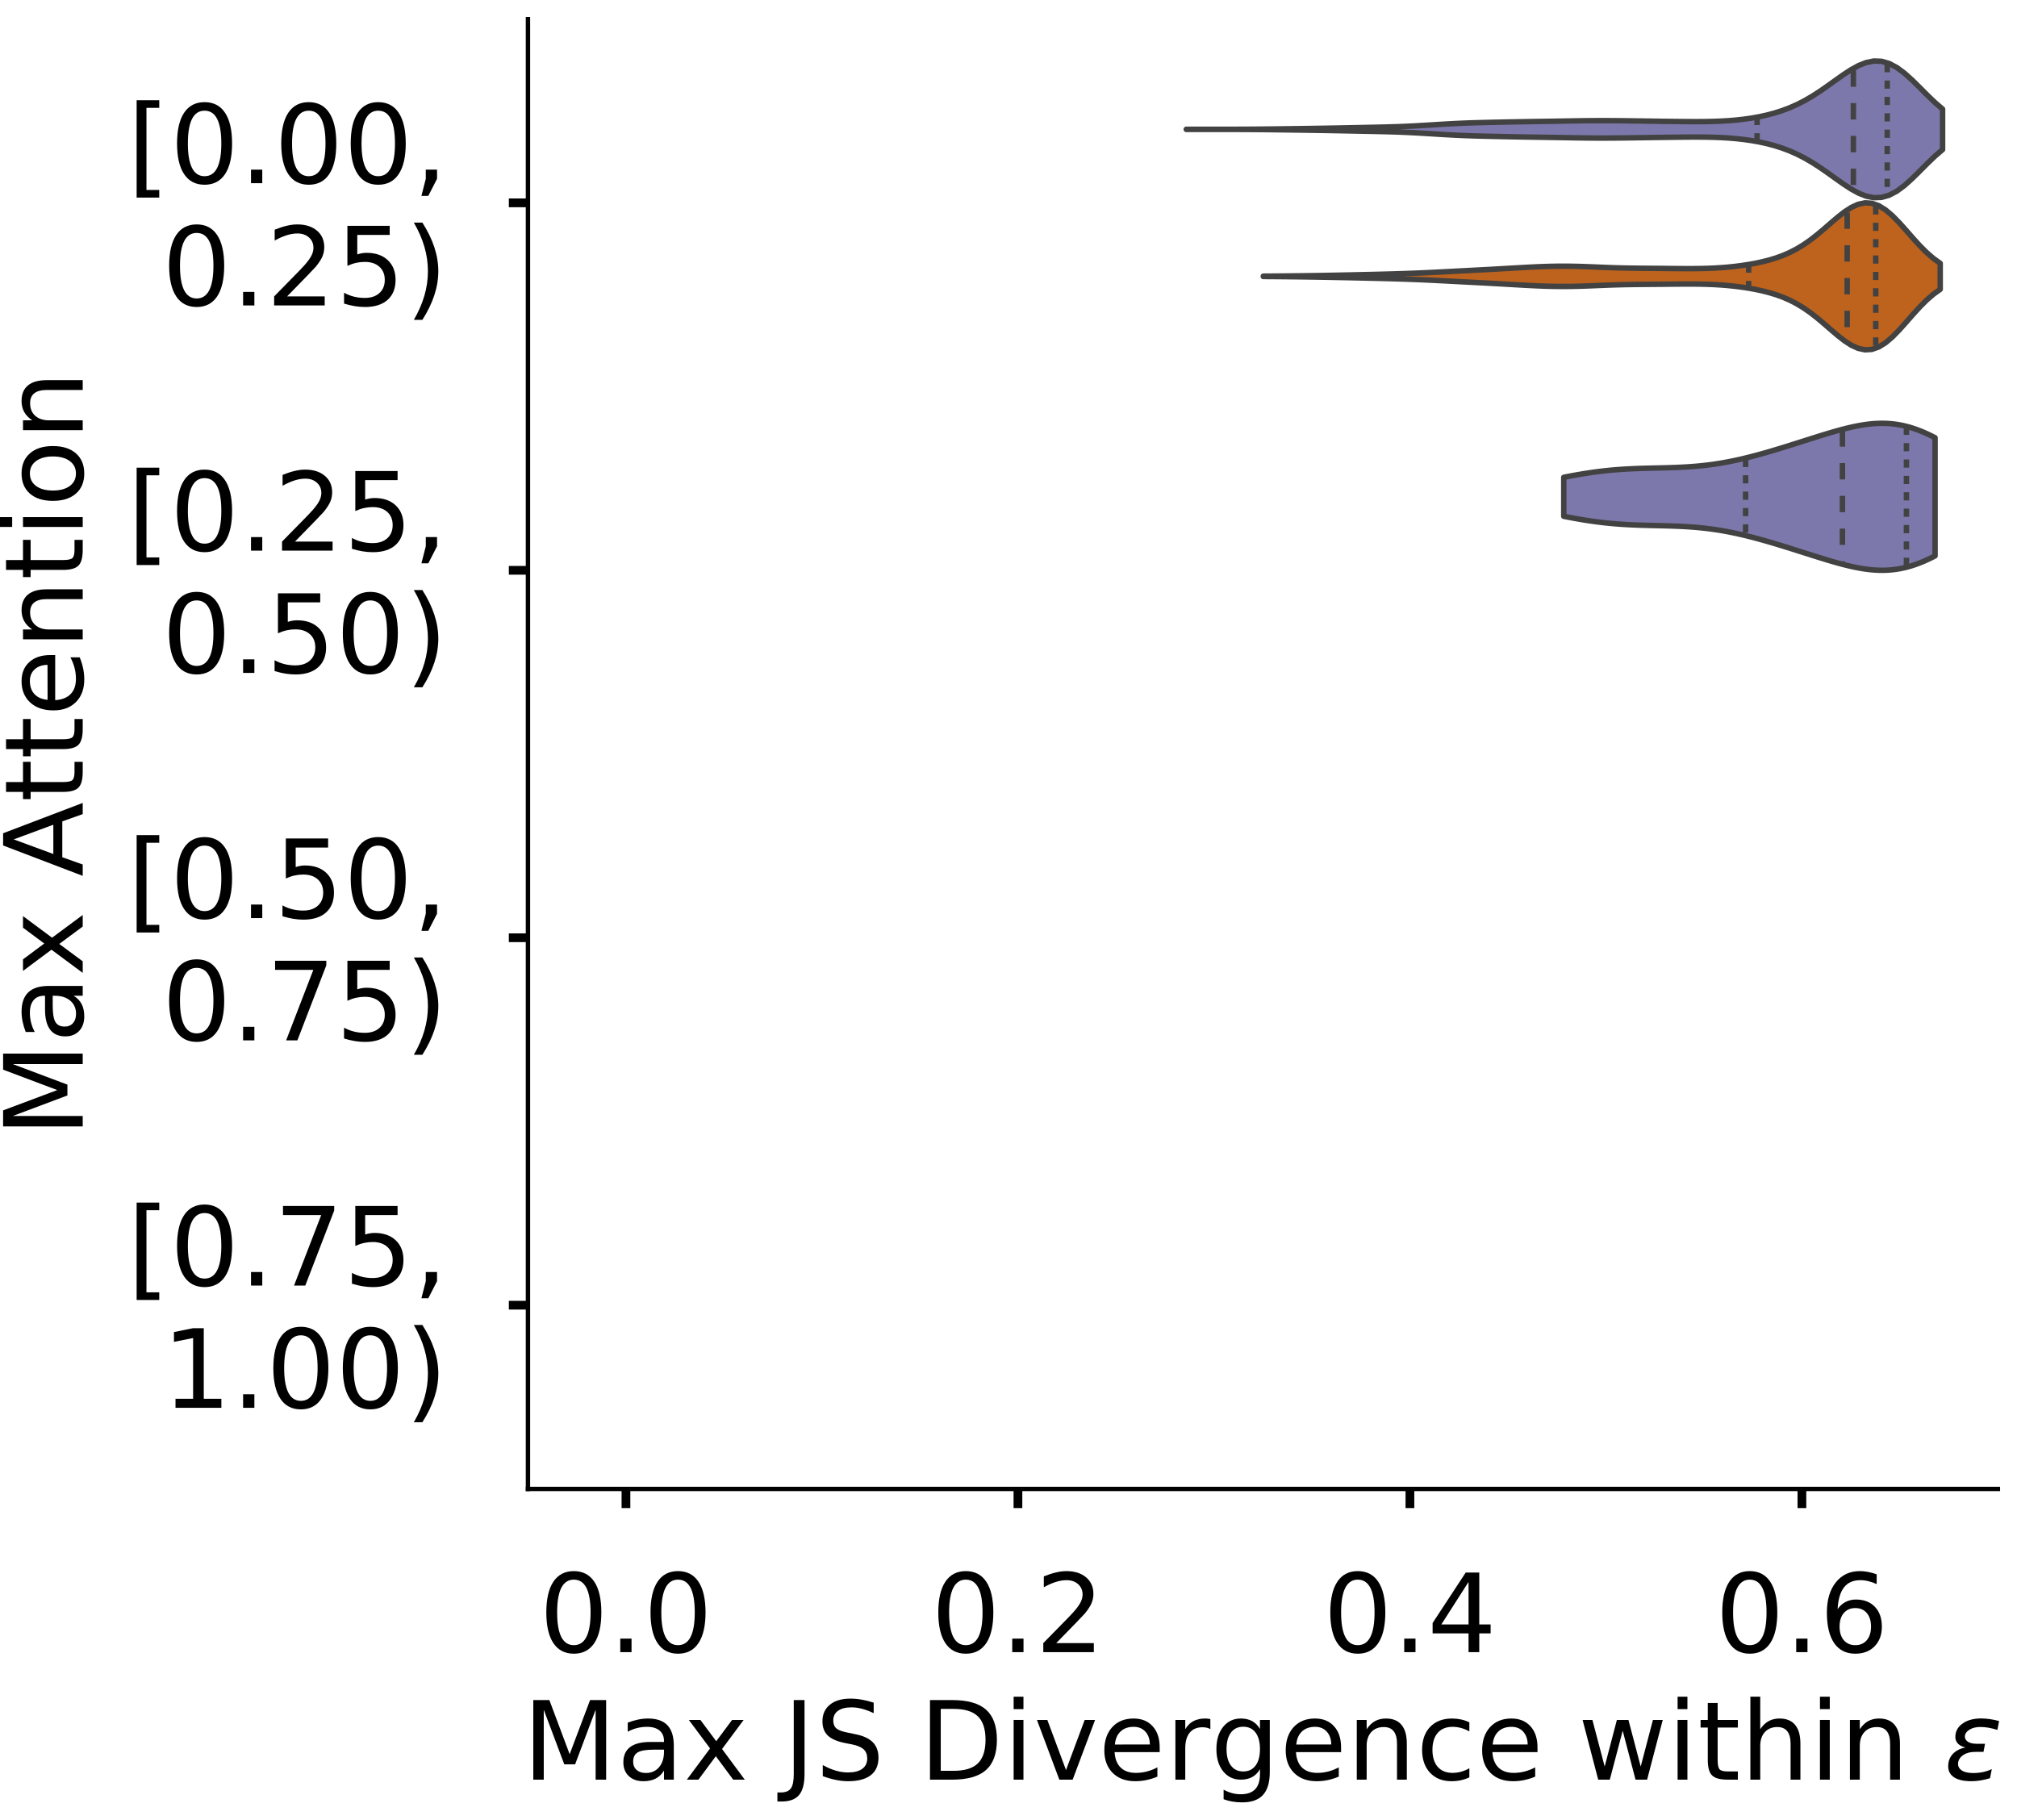<?xml version="1.0" encoding="utf-8" standalone="no"?>
<!DOCTYPE svg PUBLIC "-//W3C//DTD SVG 1.1//EN"
  "http://www.w3.org/Graphics/SVG/1.1/DTD/svg11.dtd">
<!-- Created with matplotlib (https://matplotlib.org/) -->
<svg height="333.433pt" version="1.1" viewBox="0 0 369.433 333.433" width="369.433pt" xmlns="http://www.w3.org/2000/svg" xmlns:xlink="http://www.w3.org/1999/xlink">
 <defs>
  <style type="text/css">
*{stroke-linecap:butt;stroke-linejoin:round;}
  </style>
 </defs>
 <g id="figure_1">
  <g id="patch_1">
   <path d="M 0 333.433 
L 369.433 333.433 
L 369.433 -0 
L 0 -0 
z
" style="fill:#ffffff;"/>
  </g>
  <g id="axes_1">
   <g id="patch_2">
    <path d="M -276.333 272.733 
L -7.1 272.733 
L -7.1 3.5 
L -276.333 3.5 
z
" style="fill:#ffffff;"/>
   </g>
   <g id="patch_3">
    <path clip-path="url(#p3d9b6009e3)" d="M -264.095 272.733 
L -257.977 272.733 
L -257.977 272.733 
L -264.095 272.733 
z
" style="fill:#7570b3;opacity:0.6;stroke:#000000;stroke-linejoin:miter;stroke-width:0.5;"/>
   </g>
   <g id="patch_4">
    <path clip-path="url(#p3d9b6009e3)" d="M -257.977 272.733 
L -251.858 272.733 
L -251.858 272.733 
L -257.977 272.733 
z
" style="fill:#7570b3;opacity:0.6;stroke:#000000;stroke-linejoin:miter;stroke-width:0.5;"/>
   </g>
   <g id="patch_5">
    <path clip-path="url(#p3d9b6009e3)" d="M -251.858 272.733 
L -245.739 272.733 
L -245.739 272.733 
L -251.858 272.733 
z
" style="fill:#7570b3;opacity:0.6;stroke:#000000;stroke-linejoin:miter;stroke-width:0.5;"/>
   </g>
   <g id="patch_6">
    <path clip-path="url(#p3d9b6009e3)" d="M -245.739 272.733 
L -239.62 272.733 
L -239.62 272.733 
L -245.739 272.733 
z
" style="fill:#7570b3;opacity:0.6;stroke:#000000;stroke-linejoin:miter;stroke-width:0.5;"/>
   </g>
   <g id="patch_7">
    <path clip-path="url(#p3d9b6009e3)" d="M -239.62 272.733 
L -233.501 272.733 
L -233.501 272.733 
L -239.62 272.733 
z
" style="fill:#7570b3;opacity:0.6;stroke:#000000;stroke-linejoin:miter;stroke-width:0.5;"/>
   </g>
   <g id="patch_8">
    <path clip-path="url(#p3d9b6009e3)" d="M -233.501 272.733 
L -227.382 272.733 
L -227.382 272.733 
L -233.501 272.733 
z
" style="fill:#7570b3;opacity:0.6;stroke:#000000;stroke-linejoin:miter;stroke-width:0.5;"/>
   </g>
   <g id="patch_9">
    <path clip-path="url(#p3d9b6009e3)" d="M -227.382 272.733 
L -221.263 272.733 
L -221.263 272.733 
L -227.382 272.733 
z
" style="fill:#7570b3;opacity:0.6;stroke:#000000;stroke-linejoin:miter;stroke-width:0.5;"/>
   </g>
   <g id="patch_10">
    <path clip-path="url(#p3d9b6009e3)" d="M -221.263 272.733 
L -215.144 272.733 
L -215.144 272.733 
L -221.263 272.733 
z
" style="fill:#7570b3;opacity:0.6;stroke:#000000;stroke-linejoin:miter;stroke-width:0.5;"/>
   </g>
   <g id="patch_11">
    <path clip-path="url(#p3d9b6009e3)" d="M -215.144 272.733 
L -209.025 272.733 
L -209.025 272.733 
L -215.144 272.733 
z
" style="fill:#7570b3;opacity:0.6;stroke:#000000;stroke-linejoin:miter;stroke-width:0.5;"/>
   </g>
   <g id="patch_12">
    <path clip-path="url(#p3d9b6009e3)" d="M -209.025 272.733 
L -202.906 272.733 
L -202.906 272.733 
L -209.025 272.733 
z
" style="fill:#7570b3;opacity:0.6;stroke:#000000;stroke-linejoin:miter;stroke-width:0.5;"/>
   </g>
   <g id="patch_13">
    <path clip-path="url(#p3d9b6009e3)" d="M -202.906 272.733 
L -196.787 272.733 
L -196.787 272.733 
L -202.906 272.733 
z
" style="fill:#7570b3;opacity:0.6;stroke:#000000;stroke-linejoin:miter;stroke-width:0.5;"/>
   </g>
   <g id="patch_14">
    <path clip-path="url(#p3d9b6009e3)" d="M -196.787 272.733 
L -190.668 272.733 
L -190.668 272.733 
L -196.787 272.733 
z
" style="fill:#7570b3;opacity:0.6;stroke:#000000;stroke-linejoin:miter;stroke-width:0.5;"/>
   </g>
   <g id="patch_15">
    <path clip-path="url(#p3d9b6009e3)" d="M -190.668 272.733 
L -184.549 272.733 
L -184.549 272.733 
L -190.668 272.733 
z
" style="fill:#7570b3;opacity:0.6;stroke:#000000;stroke-linejoin:miter;stroke-width:0.5;"/>
   </g>
   <g id="patch_16">
    <path clip-path="url(#p3d9b6009e3)" d="M -184.549 272.733 
L -178.43 272.733 
L -178.43 272.733 
L -184.549 272.733 
z
" style="fill:#7570b3;opacity:0.6;stroke:#000000;stroke-linejoin:miter;stroke-width:0.5;"/>
   </g>
   <g id="patch_17">
    <path clip-path="url(#p3d9b6009e3)" d="M -178.43 272.733 
L -172.311 272.733 
L -172.311 272.733 
L -178.43 272.733 
z
" style="fill:#7570b3;opacity:0.6;stroke:#000000;stroke-linejoin:miter;stroke-width:0.5;"/>
   </g>
   <g id="patch_18">
    <path clip-path="url(#p3d9b6009e3)" d="M -172.311 272.733 
L -166.192 272.733 
L -166.192 272.733 
L -172.311 272.733 
z
" style="fill:#7570b3;opacity:0.6;stroke:#000000;stroke-linejoin:miter;stroke-width:0.5;"/>
   </g>
   <g id="patch_19">
    <path clip-path="url(#p3d9b6009e3)" d="M -166.192 272.733 
L -160.073 272.733 
L -160.073 272.279 
L -166.192 272.279 
z
" style="fill:#7570b3;opacity:0.6;stroke:#000000;stroke-linejoin:miter;stroke-width:0.5;"/>
   </g>
   <g id="patch_20">
    <path clip-path="url(#p3d9b6009e3)" d="M -160.073 272.733 
L -153.955 272.733 
L -153.955 272.733 
L -160.073 272.733 
z
" style="fill:#7570b3;opacity:0.6;stroke:#000000;stroke-linejoin:miter;stroke-width:0.5;"/>
   </g>
   <g id="patch_21">
    <path clip-path="url(#p3d9b6009e3)" d="M -153.955 272.733 
L -147.836 272.733 
L -147.836 272.733 
L -153.955 272.733 
z
" style="fill:#7570b3;opacity:0.6;stroke:#000000;stroke-linejoin:miter;stroke-width:0.5;"/>
   </g>
   <g id="patch_22">
    <path clip-path="url(#p3d9b6009e3)" d="M -147.836 272.733 
L -141.717 272.733 
L -141.717 270.916 
L -147.836 270.916 
z
" style="fill:#7570b3;opacity:0.6;stroke:#000000;stroke-linejoin:miter;stroke-width:0.5;"/>
   </g>
   <g id="patch_23">
    <path clip-path="url(#p3d9b6009e3)" d="M -141.717 272.733 
L -135.598 272.733 
L -135.598 270.008 
L -141.717 270.008 
z
" style="fill:#7570b3;opacity:0.6;stroke:#000000;stroke-linejoin:miter;stroke-width:0.5;"/>
   </g>
   <g id="patch_24">
    <path clip-path="url(#p3d9b6009e3)" d="M -135.598 272.733 
L -129.479 272.733 
L -129.479 266.374 
L -135.598 266.374 
z
" style="fill:#7570b3;opacity:0.6;stroke:#000000;stroke-linejoin:miter;stroke-width:0.5;"/>
   </g>
   <g id="patch_25">
    <path clip-path="url(#p3d9b6009e3)" d="M -129.479 272.733 
L -123.36 272.733 
L -123.36 268.191 
L -129.479 268.191 
z
" style="fill:#7570b3;opacity:0.6;stroke:#000000;stroke-linejoin:miter;stroke-width:0.5;"/>
   </g>
   <g id="patch_26">
    <path clip-path="url(#p3d9b6009e3)" d="M -123.36 272.733 
L -117.241 272.733 
L -117.241 261.377 
L -123.36 261.377 
z
" style="fill:#7570b3;opacity:0.6;stroke:#000000;stroke-linejoin:miter;stroke-width:0.5;"/>
   </g>
   <g id="patch_27">
    <path clip-path="url(#p3d9b6009e3)" d="M -117.241 272.733 
L -111.122 272.733 
L -111.122 252.747 
L -117.241 252.747 
z
" style="fill:#7570b3;opacity:0.6;stroke:#000000;stroke-linejoin:miter;stroke-width:0.5;"/>
   </g>
   <g id="patch_28">
    <path clip-path="url(#p3d9b6009e3)" d="M -111.122 272.733 
L -105.003 272.733 
L -105.003 256.381 
L -111.122 256.381 
z
" style="fill:#7570b3;opacity:0.6;stroke:#000000;stroke-linejoin:miter;stroke-width:0.5;"/>
   </g>
   <g id="patch_29">
    <path clip-path="url(#p3d9b6009e3)" d="M -105.003 272.733 
L -98.884 272.733 
L -98.884 252.293 
L -105.003 252.293 
z
" style="fill:#7570b3;opacity:0.6;stroke:#000000;stroke-linejoin:miter;stroke-width:0.5;"/>
   </g>
   <g id="patch_30">
    <path clip-path="url(#p3d9b6009e3)" d="M -98.884 272.733 
L -92.765 272.733 
L -92.765 252.747 
L -98.884 252.747 
z
" style="fill:#7570b3;opacity:0.6;stroke:#000000;stroke-linejoin:miter;stroke-width:0.5;"/>
   </g>
   <g id="patch_31">
    <path clip-path="url(#p3d9b6009e3)" d="M -92.765 272.733 
L -86.646 272.733 
L -86.646 245.933 
L -92.765 245.933 
z
" style="fill:#7570b3;opacity:0.6;stroke:#000000;stroke-linejoin:miter;stroke-width:0.5;"/>
   </g>
   <g id="patch_32">
    <path clip-path="url(#p3d9b6009e3)" d="M -86.646 272.733 
L -80.527 272.733 
L -80.527 251.838 
L -86.646 251.838 
z
" style="fill:#7570b3;opacity:0.6;stroke:#000000;stroke-linejoin:miter;stroke-width:0.5;"/>
   </g>
   <g id="patch_33">
    <path clip-path="url(#p3d9b6009e3)" d="M -80.527 272.733 
L -74.408 272.733 
L -74.408 249.113 
L -80.527 249.113 
z
" style="fill:#7570b3;opacity:0.6;stroke:#000000;stroke-linejoin:miter;stroke-width:0.5;"/>
   </g>
   <g id="patch_34">
    <path clip-path="url(#p3d9b6009e3)" d="M -74.408 272.733 
L -68.289 272.733 
L -68.289 255.018 
L -74.408 255.018 
z
" style="fill:#7570b3;opacity:0.6;stroke:#000000;stroke-linejoin:miter;stroke-width:0.5;"/>
   </g>
   <g id="patch_35">
    <path clip-path="url(#p3d9b6009e3)" d="M -68.289 272.733 
L -62.17 272.733 
L -62.17 252.747 
L -68.289 252.747 
z
" style="fill:#7570b3;opacity:0.6;stroke:#000000;stroke-linejoin:miter;stroke-width:0.5;"/>
   </g>
   <g id="patch_36">
    <path clip-path="url(#p3d9b6009e3)" d="M -62.17 272.733 
L -56.052 272.733 
L -56.052 232.761 
L -62.17 232.761 
z
" style="fill:#7570b3;opacity:0.6;stroke:#000000;stroke-linejoin:miter;stroke-width:0.5;"/>
   </g>
   <g id="patch_37">
    <path clip-path="url(#p3d9b6009e3)" d="M -56.052 272.733 
L -49.933 272.733 
L -49.933 208.232 
L -56.052 208.232 
z
" style="fill:#7570b3;opacity:0.6;stroke:#000000;stroke-linejoin:miter;stroke-width:0.5;"/>
   </g>
   <g id="patch_38">
    <path clip-path="url(#p3d9b6009e3)" d="M -49.933 272.733 
L -43.814 272.733 
L -43.814 130.103 
L -49.933 130.103 
z
" style="fill:#7570b3;opacity:0.6;stroke:#000000;stroke-linejoin:miter;stroke-width:0.5;"/>
   </g>
   <g id="patch_39">
    <path clip-path="url(#p3d9b6009e3)" d="M -43.814 272.733 
L -37.695 272.733 
L -37.695 43.798 
L -43.814 43.798 
z
" style="fill:#7570b3;opacity:0.6;stroke:#000000;stroke-linejoin:miter;stroke-width:0.5;"/>
   </g>
   <g id="patch_40">
    <path clip-path="url(#p3d9b6009e3)" d="M -37.695 272.733 
L -31.576 272.733 
L -31.576 123.744 
L -37.695 123.744 
z
" style="fill:#7570b3;opacity:0.6;stroke:#000000;stroke-linejoin:miter;stroke-width:0.5;"/>
   </g>
   <g id="patch_41">
    <path clip-path="url(#p3d9b6009e3)" d="M -31.576 272.733 
L -25.457 272.733 
L -25.457 261.377 
L -31.576 261.377 
z
" style="fill:#7570b3;opacity:0.6;stroke:#000000;stroke-linejoin:miter;stroke-width:0.5;"/>
   </g>
   <g id="patch_42">
    <path clip-path="url(#p3d9b6009e3)" d="M -25.457 272.733 
L -19.338 272.733 
L -19.338 272.733 
L -25.457 272.733 
z
" style="fill:#7570b3;opacity:0.6;stroke:#000000;stroke-linejoin:miter;stroke-width:0.5;"/>
   </g>
   <g id="patch_43">
    <path clip-path="url(#p3d9b6009e3)" d="M -264.095 272.733 
L -257.977 272.733 
L -257.977 272.733 
L -264.095 272.733 
z
" style="fill:#d95f02;opacity:0.6;stroke:#000000;stroke-linejoin:miter;stroke-width:0.5;"/>
   </g>
   <g id="patch_44">
    <path clip-path="url(#p3d9b6009e3)" d="M -257.977 272.733 
L -251.858 272.733 
L -251.858 272.733 
L -257.977 272.733 
z
" style="fill:#d95f02;opacity:0.6;stroke:#000000;stroke-linejoin:miter;stroke-width:0.5;"/>
   </g>
   <g id="patch_45">
    <path clip-path="url(#p3d9b6009e3)" d="M -251.858 272.733 
L -245.739 272.733 
L -245.739 272.733 
L -251.858 272.733 
z
" style="fill:#d95f02;opacity:0.6;stroke:#000000;stroke-linejoin:miter;stroke-width:0.5;"/>
   </g>
   <g id="patch_46">
    <path clip-path="url(#p3d9b6009e3)" d="M -245.739 272.733 
L -239.62 272.733 
L -239.62 272.733 
L -245.739 272.733 
z
" style="fill:#d95f02;opacity:0.6;stroke:#000000;stroke-linejoin:miter;stroke-width:0.5;"/>
   </g>
   <g id="patch_47">
    <path clip-path="url(#p3d9b6009e3)" d="M -239.62 272.733 
L -233.501 272.733 
L -233.501 272.733 
L -239.62 272.733 
z
" style="fill:#d95f02;opacity:0.6;stroke:#000000;stroke-linejoin:miter;stroke-width:0.5;"/>
   </g>
   <g id="patch_48">
    <path clip-path="url(#p3d9b6009e3)" d="M -233.501 272.733 
L -227.382 272.733 
L -227.382 272.733 
L -233.501 272.733 
z
" style="fill:#d95f02;opacity:0.6;stroke:#000000;stroke-linejoin:miter;stroke-width:0.5;"/>
   </g>
   <g id="patch_49">
    <path clip-path="url(#p3d9b6009e3)" d="M -227.382 272.733 
L -221.263 272.733 
L -221.263 272.733 
L -227.382 272.733 
z
" style="fill:#d95f02;opacity:0.6;stroke:#000000;stroke-linejoin:miter;stroke-width:0.5;"/>
   </g>
   <g id="patch_50">
    <path clip-path="url(#p3d9b6009e3)" d="M -221.263 272.733 
L -215.144 272.733 
L -215.144 272.733 
L -221.263 272.733 
z
" style="fill:#d95f02;opacity:0.6;stroke:#000000;stroke-linejoin:miter;stroke-width:0.5;"/>
   </g>
   <g id="patch_51">
    <path clip-path="url(#p3d9b6009e3)" d="M -215.144 272.733 
L -209.025 272.733 
L -209.025 272.733 
L -215.144 272.733 
z
" style="fill:#d95f02;opacity:0.6;stroke:#000000;stroke-linejoin:miter;stroke-width:0.5;"/>
   </g>
   <g id="patch_52">
    <path clip-path="url(#p3d9b6009e3)" d="M -209.025 272.733 
L -202.906 272.733 
L -202.906 272.733 
L -209.025 272.733 
z
" style="fill:#d95f02;opacity:0.6;stroke:#000000;stroke-linejoin:miter;stroke-width:0.5;"/>
   </g>
   <g id="patch_53">
    <path clip-path="url(#p3d9b6009e3)" d="M -202.906 272.733 
L -196.787 272.733 
L -196.787 272.733 
L -202.906 272.733 
z
" style="fill:#d95f02;opacity:0.6;stroke:#000000;stroke-linejoin:miter;stroke-width:0.5;"/>
   </g>
   <g id="patch_54">
    <path clip-path="url(#p3d9b6009e3)" d="M -196.787 272.733 
L -190.668 272.733 
L -190.668 272.733 
L -196.787 272.733 
z
" style="fill:#d95f02;opacity:0.6;stroke:#000000;stroke-linejoin:miter;stroke-width:0.5;"/>
   </g>
   <g id="patch_55">
    <path clip-path="url(#p3d9b6009e3)" d="M -190.668 272.733 
L -184.549 272.733 
L -184.549 272.733 
L -190.668 272.733 
z
" style="fill:#d95f02;opacity:0.6;stroke:#000000;stroke-linejoin:miter;stroke-width:0.5;"/>
   </g>
   <g id="patch_56">
    <path clip-path="url(#p3d9b6009e3)" d="M -184.549 272.733 
L -178.43 272.733 
L -178.43 272.733 
L -184.549 272.733 
z
" style="fill:#d95f02;opacity:0.6;stroke:#000000;stroke-linejoin:miter;stroke-width:0.5;"/>
   </g>
   <g id="patch_57">
    <path clip-path="url(#p3d9b6009e3)" d="M -178.43 272.733 
L -172.311 272.733 
L -172.311 272.733 
L -178.43 272.733 
z
" style="fill:#d95f02;opacity:0.6;stroke:#000000;stroke-linejoin:miter;stroke-width:0.5;"/>
   </g>
   <g id="patch_58">
    <path clip-path="url(#p3d9b6009e3)" d="M -172.311 272.733 
L -166.192 272.733 
L -166.192 272.733 
L -172.311 272.733 
z
" style="fill:#d95f02;opacity:0.6;stroke:#000000;stroke-linejoin:miter;stroke-width:0.5;"/>
   </g>
   <g id="patch_59">
    <path clip-path="url(#p3d9b6009e3)" d="M -166.192 272.733 
L -160.073 272.733 
L -160.073 272.733 
L -166.192 272.733 
z
" style="fill:#d95f02;opacity:0.6;stroke:#000000;stroke-linejoin:miter;stroke-width:0.5;"/>
   </g>
   <g id="patch_60">
    <path clip-path="url(#p3d9b6009e3)" d="M -160.073 272.733 
L -153.955 272.733 
L -153.955 272.733 
L -160.073 272.733 
z
" style="fill:#d95f02;opacity:0.6;stroke:#000000;stroke-linejoin:miter;stroke-width:0.5;"/>
   </g>
   <g id="patch_61">
    <path clip-path="url(#p3d9b6009e3)" d="M -153.955 272.733 
L -147.836 272.733 
L -147.836 272.293 
L -153.955 272.293 
z
" style="fill:#d95f02;opacity:0.6;stroke:#000000;stroke-linejoin:miter;stroke-width:0.5;"/>
   </g>
   <g id="patch_62">
    <path clip-path="url(#p3d9b6009e3)" d="M -147.836 272.733 
L -141.717 272.733 
L -141.717 271.852 
L -147.836 271.852 
z
" style="fill:#d95f02;opacity:0.6;stroke:#000000;stroke-linejoin:miter;stroke-width:0.5;"/>
   </g>
   <g id="patch_63">
    <path clip-path="url(#p3d9b6009e3)" d="M -141.717 272.733 
L -135.598 272.733 
L -135.598 270.53 
L -141.717 270.53 
z
" style="fill:#d95f02;opacity:0.6;stroke:#000000;stroke-linejoin:miter;stroke-width:0.5;"/>
   </g>
   <g id="patch_64">
    <path clip-path="url(#p3d9b6009e3)" d="M -135.598 272.733 
L -129.479 272.733 
L -129.479 268.768 
L -135.598 268.768 
z
" style="fill:#d95f02;opacity:0.6;stroke:#000000;stroke-linejoin:miter;stroke-width:0.5;"/>
   </g>
   <g id="patch_65">
    <path clip-path="url(#p3d9b6009e3)" d="M -129.479 272.733 
L -123.36 272.733 
L -123.36 265.244 
L -129.479 265.244 
z
" style="fill:#d95f02;opacity:0.6;stroke:#000000;stroke-linejoin:miter;stroke-width:0.5;"/>
   </g>
   <g id="patch_66">
    <path clip-path="url(#p3d9b6009e3)" d="M -123.36 272.733 
L -117.241 272.733 
L -117.241 264.362 
L -123.36 264.362 
z
" style="fill:#d95f02;opacity:0.6;stroke:#000000;stroke-linejoin:miter;stroke-width:0.5;"/>
   </g>
   <g id="patch_67">
    <path clip-path="url(#p3d9b6009e3)" d="M -117.241 272.733 
L -111.122 272.733 
L -111.122 257.754 
L -117.241 257.754 
z
" style="fill:#d95f02;opacity:0.6;stroke:#000000;stroke-linejoin:miter;stroke-width:0.5;"/>
   </g>
   <g id="patch_68">
    <path clip-path="url(#p3d9b6009e3)" d="M -111.122 272.733 
L -105.003 272.733 
L -105.003 252.467 
L -111.122 252.467 
z
" style="fill:#d95f02;opacity:0.6;stroke:#000000;stroke-linejoin:miter;stroke-width:0.5;"/>
   </g>
   <g id="patch_69">
    <path clip-path="url(#p3d9b6009e3)" d="M -105.003 272.733 
L -98.884 272.733 
L -98.884 248.502 
L -105.003 248.502 
z
" style="fill:#d95f02;opacity:0.6;stroke:#000000;stroke-linejoin:miter;stroke-width:0.5;"/>
   </g>
   <g id="patch_70">
    <path clip-path="url(#p3d9b6009e3)" d="M -98.884 272.733 
L -92.765 272.733 
L -92.765 244.537 
L -98.884 244.537 
z
" style="fill:#d95f02;opacity:0.6;stroke:#000000;stroke-linejoin:miter;stroke-width:0.5;"/>
   </g>
   <g id="patch_71">
    <path clip-path="url(#p3d9b6009e3)" d="M -92.765 272.733 
L -86.646 272.733 
L -86.646 248.942 
L -92.765 248.942 
z
" style="fill:#d95f02;opacity:0.6;stroke:#000000;stroke-linejoin:miter;stroke-width:0.5;"/>
   </g>
   <g id="patch_72">
    <path clip-path="url(#p3d9b6009e3)" d="M -86.646 272.733 
L -80.527 272.733 
L -80.527 250.264 
L -86.646 250.264 
z
" style="fill:#d95f02;opacity:0.6;stroke:#000000;stroke-linejoin:miter;stroke-width:0.5;"/>
   </g>
   <g id="patch_73">
    <path clip-path="url(#p3d9b6009e3)" d="M -80.527 272.733 
L -74.408 272.733 
L -74.408 252.908 
L -80.527 252.908 
z
" style="fill:#d95f02;opacity:0.6;stroke:#000000;stroke-linejoin:miter;stroke-width:0.5;"/>
   </g>
   <g id="patch_74">
    <path clip-path="url(#p3d9b6009e3)" d="M -74.408 272.733 
L -68.289 272.733 
L -68.289 252.467 
L -74.408 252.467 
z
" style="fill:#d95f02;opacity:0.6;stroke:#000000;stroke-linejoin:miter;stroke-width:0.5;"/>
   </g>
   <g id="patch_75">
    <path clip-path="url(#p3d9b6009e3)" d="M -68.289 272.733 
L -62.17 272.733 
L -62.17 247.621 
L -68.289 247.621 
z
" style="fill:#d95f02;opacity:0.6;stroke:#000000;stroke-linejoin:miter;stroke-width:0.5;"/>
   </g>
   <g id="patch_76">
    <path clip-path="url(#p3d9b6009e3)" d="M -62.17 272.733 
L -56.052 272.733 
L -56.052 233.082 
L -62.17 233.082 
z
" style="fill:#d95f02;opacity:0.6;stroke:#000000;stroke-linejoin:miter;stroke-width:0.5;"/>
   </g>
   <g id="patch_77">
    <path clip-path="url(#p3d9b6009e3)" d="M -56.052 272.733 
L -49.933 272.733 
L -49.933 201.801 
L -56.052 201.801 
z
" style="fill:#d95f02;opacity:0.6;stroke:#000000;stroke-linejoin:miter;stroke-width:0.5;"/>
   </g>
   <g id="patch_78">
    <path clip-path="url(#p3d9b6009e3)" d="M -49.933 272.733 
L -43.814 272.733 
L -43.814 92.099 
L -49.933 92.099 
z
" style="fill:#d95f02;opacity:0.6;stroke:#000000;stroke-linejoin:miter;stroke-width:0.5;"/>
   </g>
   <g id="patch_79">
    <path clip-path="url(#p3d9b6009e3)" d="M -43.814 272.733 
L -37.695 272.733 
L -37.695 16.321 
L -43.814 16.321 
z
" style="fill:#d95f02;opacity:0.6;stroke:#000000;stroke-linejoin:miter;stroke-width:0.5;"/>
   </g>
   <g id="patch_80">
    <path clip-path="url(#p3d9b6009e3)" d="M -37.695 272.733 
L -31.576 272.733 
L -31.576 194.752 
L -37.695 194.752 
z
" style="fill:#d95f02;opacity:0.6;stroke:#000000;stroke-linejoin:miter;stroke-width:0.5;"/>
   </g>
   <g id="patch_81">
    <path clip-path="url(#p3d9b6009e3)" d="M -31.576 272.733 
L -25.457 272.733 
L -25.457 271.412 
L -31.576 271.412 
z
" style="fill:#d95f02;opacity:0.6;stroke:#000000;stroke-linejoin:miter;stroke-width:0.5;"/>
   </g>
   <g id="patch_82">
    <path clip-path="url(#p3d9b6009e3)" d="M -25.457 272.733 
L -19.338 272.733 
L -19.338 272.733 
L -25.457 272.733 
z
" style="fill:#d95f02;opacity:0.6;stroke:#000000;stroke-linejoin:miter;stroke-width:0.5;"/>
   </g>
   <g id="matplotlib.axis_1">
    <g id="xtick_1">
     <g id="line2d_1">
      <defs>
       <path d="M 0 0 
L 0 3.5 
" id="me932151604" style="stroke:#000000;stroke-width:1.6;"/>
      </defs>
      <g/>
     </g>
     <g id="text_1">
      <!-- 0.0 -->
      <defs>
       <path d="M 31.781 66.406 
Q 24.172 66.406 20.328 58.906 
Q 16.5 51.422 16.5 36.375 
Q 16.5 21.391 20.328 13.891 
Q 24.172 6.391 31.781 6.391 
Q 39.453 6.391 43.281 13.891 
Q 47.125 21.391 47.125 36.375 
Q 47.125 51.422 43.281 58.906 
Q 39.453 66.406 31.781 66.406 
z
M 31.781 74.219 
Q 44.047 74.219 50.516 64.516 
Q 56.984 54.828 56.984 36.375 
Q 56.984 17.969 50.516 8.266 
Q 44.047 -1.422 31.781 -1.422 
Q 19.531 -1.422 13.062 8.266 
Q 6.594 17.969 6.594 36.375 
Q 6.594 54.828 13.062 64.516 
Q 19.531 74.219 31.781 74.219 
z
" id="DejaVuSans-48"/>
       <path d="M 10.688 12.406 
L 21 12.406 
L 21 0 
L 10.688 0 
z
" id="DejaVuSans-46"/>
      </defs>
      <g transform="translate(-279.999 302.63)scale(0.2 -0.2)">
       <use xlink:href="#DejaVuSans-48"/>
       <use x="63.623" xlink:href="#DejaVuSans-46"/>
       <use x="95.41" xlink:href="#DejaVuSans-48"/>
      </g>
     </g>
    </g>
    <g id="xtick_2">
     <g id="line2d_2">
      <g/>
     </g>
     <g id="text_2">
      <!-- 0.2 -->
      <defs>
       <path d="M 19.188 8.297 
L 53.609 8.297 
L 53.609 0 
L 7.328 0 
L 7.328 8.297 
Q 12.938 14.109 22.625 23.891 
Q 32.328 33.688 34.812 36.531 
Q 39.547 41.844 41.422 45.531 
Q 43.312 49.219 43.312 52.781 
Q 43.312 58.594 39.234 62.25 
Q 35.156 65.922 28.609 65.922 
Q 23.969 65.922 18.812 64.312 
Q 13.672 62.703 7.812 59.422 
L 7.812 69.391 
Q 13.766 71.781 18.938 73 
Q 24.125 74.219 28.422 74.219 
Q 39.75 74.219 46.484 68.547 
Q 53.219 62.891 53.219 53.422 
Q 53.219 48.922 51.531 44.891 
Q 49.859 40.875 45.406 35.406 
Q 44.188 33.984 37.641 27.219 
Q 31.109 20.453 19.188 8.297 
z
" id="DejaVuSans-50"/>
      </defs>
      <g transform="translate(-210.068 302.63)scale(0.2 -0.2)">
       <use xlink:href="#DejaVuSans-48"/>
       <use x="63.623" xlink:href="#DejaVuSans-46"/>
       <use x="95.41" xlink:href="#DejaVuSans-50"/>
      </g>
     </g>
    </g>
    <g id="xtick_3">
     <g id="line2d_3">
      <g/>
     </g>
     <g id="text_3">
      <!-- 0.4 -->
      <defs>
       <path d="M 37.797 64.312 
L 12.891 25.391 
L 37.797 25.391 
z
M 35.203 72.906 
L 47.609 72.906 
L 47.609 25.391 
L 58.016 25.391 
L 58.016 17.188 
L 47.609 17.188 
L 47.609 0 
L 37.797 0 
L 37.797 17.188 
L 4.891 17.188 
L 4.891 26.703 
z
" id="DejaVuSans-52"/>
      </defs>
      <g transform="translate(-140.137 302.63)scale(0.2 -0.2)">
       <use xlink:href="#DejaVuSans-48"/>
       <use x="63.623" xlink:href="#DejaVuSans-46"/>
       <use x="95.41" xlink:href="#DejaVuSans-52"/>
      </g>
     </g>
    </g>
    <g id="xtick_4">
     <g id="line2d_4">
      <g/>
     </g>
     <g id="text_4">
      <!-- 0.6 -->
      <defs>
       <path d="M 33.016 40.375 
Q 26.375 40.375 22.484 35.828 
Q 18.609 31.297 18.609 23.391 
Q 18.609 15.531 22.484 10.953 
Q 26.375 6.391 33.016 6.391 
Q 39.656 6.391 43.531 10.953 
Q 47.406 15.531 47.406 23.391 
Q 47.406 31.297 43.531 35.828 
Q 39.656 40.375 33.016 40.375 
z
M 52.594 71.297 
L 52.594 62.312 
Q 48.875 64.062 45.094 64.984 
Q 41.312 65.922 37.594 65.922 
Q 27.828 65.922 22.672 59.328 
Q 17.531 52.734 16.797 39.406 
Q 19.672 43.656 24.016 45.922 
Q 28.375 48.188 33.594 48.188 
Q 44.578 48.188 50.953 41.516 
Q 57.328 34.859 57.328 23.391 
Q 57.328 12.156 50.688 5.359 
Q 44.047 -1.422 33.016 -1.422 
Q 20.359 -1.422 13.672 8.266 
Q 6.984 17.969 6.984 36.375 
Q 6.984 53.656 15.188 63.938 
Q 23.391 74.219 37.203 74.219 
Q 40.922 74.219 44.703 73.484 
Q 48.484 72.75 52.594 71.297 
z
" id="DejaVuSans-54"/>
      </defs>
      <g transform="translate(-70.206 302.63)scale(0.2 -0.2)">
       <use xlink:href="#DejaVuSans-48"/>
       <use x="63.623" xlink:href="#DejaVuSans-46"/>
       <use x="95.41" xlink:href="#DejaVuSans-54"/>
      </g>
     </g>
    </g>
    <g id="text_5">
     <!--   -->
     <defs>
      <path id="DejaVuSans-32"/>
     </defs>
     <g transform="translate(-144.895 325.986)scale(0.2 -0.2)">
      <use xlink:href="#DejaVuSans-32"/>
     </g>
    </g>
   </g>
   <g id="matplotlib.axis_2">
    <g id="ytick_1">
     <g id="line2d_5">
      <defs>
       <path d="M 0 0 
L -3.5 0 
" id="m8286a4efb4" style="stroke:#000000;stroke-width:1.6;"/>
      </defs>
      <g/>
     </g>
     <g id="text_6">
      <!-- 0.0 -->
      <g transform="translate(-322.84 280.332)scale(0.2 -0.2)">
       <use xlink:href="#DejaVuSans-48"/>
       <use x="63.623" xlink:href="#DejaVuSans-46"/>
       <use x="95.41" xlink:href="#DejaVuSans-48"/>
      </g>
     </g>
    </g>
    <g id="ytick_2">
     <g id="line2d_6">
      <g/>
     </g>
     <g id="text_7">
      <!-- 0.1 -->
      <defs>
       <path d="M 12.406 8.297 
L 28.516 8.297 
L 28.516 63.922 
L 10.984 60.406 
L 10.984 69.391 
L 28.422 72.906 
L 38.281 72.906 
L 38.281 8.297 
L 54.391 8.297 
L 54.391 0 
L 12.406 0 
z
" id="DejaVuSans-49"/>
      </defs>
      <g transform="translate(-322.84 195.39)scale(0.2 -0.2)">
       <use xlink:href="#DejaVuSans-48"/>
       <use x="63.623" xlink:href="#DejaVuSans-46"/>
       <use x="95.41" xlink:href="#DejaVuSans-49"/>
      </g>
     </g>
    </g>
    <g id="ytick_3">
     <g id="line2d_7">
      <g/>
     </g>
     <g id="text_8">
      <!-- 0.2 -->
      <g transform="translate(-322.84 110.447)scale(0.2 -0.2)">
       <use xlink:href="#DejaVuSans-48"/>
       <use x="63.623" xlink:href="#DejaVuSans-46"/>
       <use x="95.41" xlink:href="#DejaVuSans-50"/>
      </g>
     </g>
    </g>
    <g id="ytick_4">
     <g id="line2d_8">
      <g/>
     </g>
     <g id="text_9">
      <!-- 0.3 -->
      <defs>
       <path d="M 40.578 39.312 
Q 47.656 37.797 51.625 33 
Q 55.609 28.219 55.609 21.188 
Q 55.609 10.406 48.188 4.484 
Q 40.766 -1.422 27.094 -1.422 
Q 22.516 -1.422 17.656 -0.516 
Q 12.797 0.391 7.625 2.203 
L 7.625 11.719 
Q 11.719 9.328 16.594 8.109 
Q 21.484 6.891 26.812 6.891 
Q 36.078 6.891 40.938 10.547 
Q 45.797 14.203 45.797 21.188 
Q 45.797 27.641 41.281 31.266 
Q 36.766 34.906 28.719 34.906 
L 20.219 34.906 
L 20.219 43.016 
L 29.109 43.016 
Q 36.375 43.016 40.234 45.922 
Q 44.094 48.828 44.094 54.297 
Q 44.094 59.906 40.109 62.906 
Q 36.141 65.922 28.719 65.922 
Q 24.656 65.922 20.016 65.031 
Q 15.375 64.156 9.812 62.312 
L 9.812 71.094 
Q 15.438 72.656 20.344 73.438 
Q 25.25 74.219 29.594 74.219 
Q 40.828 74.219 47.359 69.109 
Q 53.906 64.016 53.906 55.328 
Q 53.906 49.266 50.438 45.094 
Q 46.969 40.922 40.578 39.312 
z
" id="DejaVuSans-51"/>
      </defs>
      <g transform="translate(-322.84 25.505)scale(0.2 -0.2)">
       <use xlink:href="#DejaVuSans-48"/>
       <use x="63.623" xlink:href="#DejaVuSans-46"/>
       <use x="95.41" xlink:href="#DejaVuSans-51"/>
      </g>
     </g>
    </g>
    <g id="text_10">
     <!--   -->
     <g transform="translate(-330.5 140.913)rotate(-90)scale(0.176 -0.176)">
      <use xlink:href="#DejaVuSans-32"/>
     </g>
    </g>
   </g>
   <g id="patch_83">
    <path style="fill:none;stroke:#000000;stroke-linecap:square;stroke-linejoin:miter;stroke-width:0.8;"/>
   </g>
   <g id="patch_84">
    <path style="fill:none;stroke:#000000;stroke-linecap:square;stroke-linejoin:miter;stroke-width:0.8;"/>
   </g>
  </g>
  <g id="axes_2">
   <g id="patch_85">
    <path d="M 96.7 272.733 
L 365.933 272.733 
L 365.933 3.5 
L 96.7 3.5 
z
" style="fill:#ffffff;"/>
   </g>
   <g id="PolyCollection_1">
    <defs>
     <path d="M 217.276 -309.727 
L 217.276 -309.755 
L 218.676 -309.755 
L 220.075 -309.754 
L 221.474 -309.753 
L 222.874 -309.752 
L 224.273 -309.753 
L 225.672 -309.754 
L 227.071 -309.758 
L 228.471 -309.765 
L 229.87 -309.774 
L 231.269 -309.787 
L 232.668 -309.801 
L 234.068 -309.818 
L 235.467 -309.836 
L 236.866 -309.855 
L 238.266 -309.875 
L 239.665 -309.895 
L 241.064 -309.917 
L 242.463 -309.94 
L 243.863 -309.964 
L 245.262 -309.991 
L 246.661 -310.018 
L 248.061 -310.046 
L 249.46 -310.074 
L 250.859 -310.102 
L 252.258 -310.131 
L 253.658 -310.163 
L 255.057 -310.202 
L 256.456 -310.249 
L 257.855 -310.308 
L 259.255 -310.378 
L 260.654 -310.458 
L 262.053 -310.544 
L 263.453 -310.632 
L 264.852 -310.716 
L 266.251 -310.792 
L 267.65 -310.857 
L 269.05 -310.911 
L 270.449 -310.956 
L 271.848 -310.993 
L 273.247 -311.026 
L 274.647 -311.056 
L 276.046 -311.085 
L 277.445 -311.112 
L 278.845 -311.137 
L 280.244 -311.16 
L 281.643 -311.182 
L 283.042 -311.203 
L 284.442 -311.224 
L 285.841 -311.247 
L 287.24 -311.271 
L 288.639 -311.294 
L 290.039 -311.315 
L 291.438 -311.33 
L 292.837 -311.337 
L 294.237 -311.337 
L 295.636 -311.33 
L 297.035 -311.317 
L 298.434 -311.299 
L 299.834 -311.28 
L 301.233 -311.259 
L 302.632 -311.239 
L 304.031 -311.219 
L 305.431 -311.2 
L 306.83 -311.183 
L 308.229 -311.167 
L 309.629 -311.157 
L 311.028 -311.155 
L 312.427 -311.166 
L 313.826 -311.195 
L 315.226 -311.248 
L 316.625 -311.33 
L 318.024 -311.446 
L 319.423 -311.602 
L 320.823 -311.802 
L 322.222 -312.052 
L 323.621 -312.359 
L 325.021 -312.73 
L 326.42 -313.175 
L 327.819 -313.704 
L 329.218 -314.326 
L 330.618 -315.047 
L 332.017 -315.866 
L 333.416 -316.772 
L 334.815 -317.746 
L 336.215 -318.751 
L 337.614 -319.74 
L 339.013 -320.653 
L 340.413 -321.423 
L 341.812 -321.979 
L 343.211 -322.257 
L 344.61 -322.208 
L 346.01 -321.809 
L 347.409 -321.071 
L 348.808 -320.038 
L 350.207 -318.784 
L 351.607 -317.403 
L 353.006 -315.995 
L 354.405 -314.653 
L 355.805 -313.448 
L 355.805 -306.033 
L 355.805 -306.033 
L 354.405 -304.829 
L 353.006 -303.487 
L 351.607 -302.079 
L 350.207 -300.698 
L 348.808 -299.444 
L 347.409 -298.41 
L 346.01 -297.672 
L 344.61 -297.274 
L 343.211 -297.225 
L 341.812 -297.502 
L 340.413 -298.058 
L 339.013 -298.828 
L 337.614 -299.742 
L 336.215 -300.731 
L 334.815 -301.736 
L 333.416 -302.709 
L 332.017 -303.616 
L 330.618 -304.435 
L 329.218 -305.156 
L 327.819 -305.778 
L 326.42 -306.307 
L 325.021 -306.752 
L 323.621 -307.123 
L 322.222 -307.43 
L 320.823 -307.68 
L 319.423 -307.88 
L 318.024 -308.035 
L 316.625 -308.152 
L 315.226 -308.234 
L 313.826 -308.286 
L 312.427 -308.316 
L 311.028 -308.327 
L 309.629 -308.325 
L 308.229 -308.314 
L 306.83 -308.299 
L 305.431 -308.281 
L 304.031 -308.262 
L 302.632 -308.243 
L 301.233 -308.222 
L 299.834 -308.202 
L 298.434 -308.182 
L 297.035 -308.165 
L 295.636 -308.152 
L 294.237 -308.144 
L 292.837 -308.144 
L 291.438 -308.152 
L 290.039 -308.167 
L 288.639 -308.187 
L 287.24 -308.21 
L 285.841 -308.234 
L 284.442 -308.257 
L 283.042 -308.279 
L 281.643 -308.3 
L 280.244 -308.321 
L 278.845 -308.344 
L 277.445 -308.369 
L 276.046 -308.397 
L 274.647 -308.425 
L 273.247 -308.456 
L 271.848 -308.489 
L 270.449 -308.526 
L 269.05 -308.571 
L 267.65 -308.625 
L 266.251 -308.69 
L 264.852 -308.766 
L 263.453 -308.85 
L 262.053 -308.937 
L 260.654 -309.024 
L 259.255 -309.104 
L 257.855 -309.174 
L 256.456 -309.232 
L 255.057 -309.28 
L 253.658 -309.318 
L 252.258 -309.351 
L 250.859 -309.38 
L 249.46 -309.407 
L 248.061 -309.435 
L 246.661 -309.463 
L 245.262 -309.491 
L 243.863 -309.517 
L 242.463 -309.542 
L 241.064 -309.565 
L 239.665 -309.586 
L 238.266 -309.607 
L 236.866 -309.626 
L 235.467 -309.645 
L 234.068 -309.663 
L 232.668 -309.68 
L 231.269 -309.695 
L 229.87 -309.707 
L 228.471 -309.717 
L 227.071 -309.723 
L 225.672 -309.727 
L 224.273 -309.729 
L 222.874 -309.729 
L 221.474 -309.728 
L 220.075 -309.728 
L 218.676 -309.727 
L 217.276 -309.727 
z
" id="mf73209db66" style="stroke:#424242;"/>
    </defs>
    <g clip-path="url(#pf4855d5017)">
     <use style="fill:#7c78ab;stroke:#424242;" x="0" xlink:href="#mf73209db66" y="333.433"/>
    </g>
   </g>
   <g id="PolyCollection_2">
    <defs>
     <path d="M 231.388 -282.783 
L 231.388 -282.852 
L 232.64 -282.86 
L 233.893 -282.869 
L 235.145 -282.879 
L 236.397 -282.892 
L 237.65 -282.906 
L 238.902 -282.922 
L 240.154 -282.94 
L 241.407 -282.96 
L 242.659 -282.982 
L 243.911 -283.005 
L 245.164 -283.029 
L 246.416 -283.054 
L 247.668 -283.08 
L 248.921 -283.107 
L 250.173 -283.135 
L 251.425 -283.164 
L 252.678 -283.194 
L 253.93 -283.227 
L 255.183 -283.262 
L 256.435 -283.299 
L 257.687 -283.341 
L 258.94 -283.387 
L 260.192 -283.437 
L 261.444 -283.493 
L 262.697 -283.553 
L 263.949 -283.617 
L 265.201 -283.683 
L 266.454 -283.749 
L 267.706 -283.814 
L 268.958 -283.879 
L 270.211 -283.944 
L 271.463 -284.01 
L 272.715 -284.076 
L 273.968 -284.145 
L 275.22 -284.216 
L 276.472 -284.288 
L 277.725 -284.361 
L 278.977 -284.432 
L 280.229 -284.498 
L 281.482 -284.558 
L 282.734 -284.608 
L 283.986 -284.645 
L 285.239 -284.667 
L 286.491 -284.673 
L 287.743 -284.663 
L 288.996 -284.637 
L 290.248 -284.598 
L 291.5 -284.551 
L 292.753 -284.5 
L 294.005 -284.449 
L 295.257 -284.403 
L 296.51 -284.365 
L 297.762 -284.336 
L 299.014 -284.316 
L 300.267 -284.301 
L 301.519 -284.29 
L 302.771 -284.28 
L 304.024 -284.27 
L 305.276 -284.258 
L 306.529 -284.245 
L 307.781 -284.235 
L 309.033 -284.229 
L 310.286 -284.232 
L 311.538 -284.247 
L 312.79 -284.28 
L 314.043 -284.332 
L 315.295 -284.409 
L 316.547 -284.511 
L 317.8 -284.642 
L 319.052 -284.803 
L 320.304 -284.995 
L 321.557 -285.222 
L 322.809 -285.491 
L 324.061 -285.81 
L 325.314 -286.19 
L 326.566 -286.645 
L 327.818 -287.189 
L 329.071 -287.837 
L 330.323 -288.596 
L 331.575 -289.468 
L 332.828 -290.442 
L 334.08 -291.494 
L 335.332 -292.583 
L 336.585 -293.651 
L 337.837 -294.629 
L 339.089 -295.441 
L 340.342 -296.012 
L 341.594 -296.279 
L 342.846 -296.201 
L 344.099 -295.765 
L 345.351 -294.991 
L 346.603 -293.928 
L 347.856 -292.651 
L 349.108 -291.251 
L 350.36 -289.821 
L 351.613 -288.445 
L 352.865 -287.19 
L 354.117 -286.102 
L 355.37 -285.201 
L 355.37 -280.434 
L 355.37 -280.434 
L 354.117 -279.533 
L 352.865 -278.445 
L 351.613 -277.19 
L 350.36 -275.814 
L 349.108 -274.384 
L 347.856 -272.984 
L 346.603 -271.707 
L 345.351 -270.644 
L 344.099 -269.87 
L 342.846 -269.434 
L 341.594 -269.356 
L 340.342 -269.623 
L 339.089 -270.194 
L 337.837 -271.006 
L 336.585 -271.984 
L 335.332 -273.052 
L 334.08 -274.141 
L 332.828 -275.193 
L 331.575 -276.167 
L 330.323 -277.039 
L 329.071 -277.798 
L 327.818 -278.446 
L 326.566 -278.99 
L 325.314 -279.445 
L 324.061 -279.825 
L 322.809 -280.144 
L 321.557 -280.413 
L 320.304 -280.64 
L 319.052 -280.832 
L 317.8 -280.993 
L 316.547 -281.124 
L 315.295 -281.226 
L 314.043 -281.303 
L 312.79 -281.355 
L 311.538 -281.388 
L 310.286 -281.403 
L 309.033 -281.406 
L 307.781 -281.4 
L 306.529 -281.39 
L 305.276 -281.377 
L 304.024 -281.365 
L 302.771 -281.355 
L 301.519 -281.345 
L 300.267 -281.334 
L 299.014 -281.319 
L 297.762 -281.299 
L 296.51 -281.27 
L 295.257 -281.232 
L 294.005 -281.186 
L 292.753 -281.135 
L 291.5 -281.084 
L 290.248 -281.037 
L 288.996 -280.998 
L 287.743 -280.972 
L 286.491 -280.962 
L 285.239 -280.968 
L 283.986 -280.99 
L 282.734 -281.027 
L 281.482 -281.077 
L 280.229 -281.137 
L 278.977 -281.203 
L 277.725 -281.274 
L 276.472 -281.347 
L 275.22 -281.419 
L 273.968 -281.49 
L 272.715 -281.559 
L 271.463 -281.625 
L 270.211 -281.691 
L 268.958 -281.756 
L 267.706 -281.821 
L 266.454 -281.886 
L 265.201 -281.952 
L 263.949 -282.018 
L 262.697 -282.082 
L 261.444 -282.142 
L 260.192 -282.198 
L 258.94 -282.248 
L 257.687 -282.294 
L 256.435 -282.336 
L 255.183 -282.373 
L 253.93 -282.408 
L 252.678 -282.441 
L 251.425 -282.471 
L 250.173 -282.5 
L 248.921 -282.528 
L 247.668 -282.555 
L 246.416 -282.581 
L 245.164 -282.606 
L 243.911 -282.63 
L 242.659 -282.653 
L 241.407 -282.675 
L 240.154 -282.695 
L 238.902 -282.713 
L 237.65 -282.729 
L 236.397 -282.743 
L 235.145 -282.756 
L 233.893 -282.766 
L 232.64 -282.775 
L 231.388 -282.783 
z
" id="m5e07048af7" style="stroke:#424242;"/>
    </defs>
    <g clip-path="url(#pf4855d5017)">
     <use style="fill:#be631d;stroke:#424242;" x="0" xlink:href="#m5e07048af7" y="333.433"/>
    </g>
   </g>
   <g id="PolyCollection_3">
    <defs>
     <path d="M 286.418 -238.86 
L 286.418 -246.005 
L 287.105 -246.139 
L 287.792 -246.269 
L 288.479 -246.395 
L 289.166 -246.516 
L 289.853 -246.632 
L 290.54 -246.743 
L 291.227 -246.847 
L 291.914 -246.945 
L 292.601 -247.036 
L 293.288 -247.121 
L 293.975 -247.199 
L 294.662 -247.27 
L 295.348 -247.335 
L 296.035 -247.392 
L 296.722 -247.444 
L 297.409 -247.49 
L 298.096 -247.529 
L 298.783 -247.564 
L 299.47 -247.594 
L 300.157 -247.62 
L 300.844 -247.642 
L 301.531 -247.662 
L 302.218 -247.679 
L 302.905 -247.695 
L 303.592 -247.711 
L 304.279 -247.726 
L 304.966 -247.743 
L 305.653 -247.762 
L 306.34 -247.784 
L 307.027 -247.809 
L 307.714 -247.839 
L 308.401 -247.873 
L 309.088 -247.913 
L 309.775 -247.96 
L 310.462 -248.014 
L 311.149 -248.075 
L 311.836 -248.143 
L 312.523 -248.22 
L 313.21 -248.306 
L 313.896 -248.4 
L 314.583 -248.503 
L 315.27 -248.614 
L 315.957 -248.734 
L 316.644 -248.863 
L 317.331 -249 
L 318.018 -249.145 
L 318.705 -249.297 
L 319.392 -249.458 
L 320.079 -249.625 
L 320.766 -249.798 
L 321.453 -249.978 
L 322.14 -250.163 
L 322.827 -250.353 
L 323.514 -250.548 
L 324.201 -250.747 
L 324.888 -250.95 
L 325.575 -251.157 
L 326.262 -251.366 
L 326.949 -251.578 
L 327.636 -251.792 
L 328.323 -252.008 
L 329.01 -252.225 
L 329.697 -252.443 
L 330.384 -252.661 
L 331.071 -252.879 
L 331.757 -253.097 
L 332.444 -253.314 
L 333.131 -253.53 
L 333.818 -253.742 
L 334.505 -253.952 
L 335.192 -254.157 
L 335.879 -254.358 
L 336.566 -254.552 
L 337.253 -254.739 
L 337.94 -254.917 
L 338.627 -255.085 
L 339.314 -255.242 
L 340.001 -255.385 
L 340.688 -255.514 
L 341.375 -255.627 
L 342.062 -255.722 
L 342.749 -255.798 
L 343.436 -255.852 
L 344.123 -255.885 
L 344.81 -255.894 
L 345.497 -255.878 
L 346.184 -255.837 
L 346.871 -255.769 
L 347.558 -255.673 
L 348.245 -255.55 
L 348.932 -255.399 
L 349.619 -255.221 
L 350.305 -255.015 
L 350.992 -254.782 
L 351.679 -254.523 
L 352.366 -254.24 
L 353.053 -253.933 
L 353.74 -253.604 
L 354.427 -253.256 
L 354.427 -231.609 
L 354.427 -231.609 
L 353.74 -231.261 
L 353.053 -230.932 
L 352.366 -230.625 
L 351.679 -230.342 
L 350.992 -230.083 
L 350.305 -229.85 
L 349.619 -229.644 
L 348.932 -229.466 
L 348.245 -229.315 
L 347.558 -229.192 
L 346.871 -229.096 
L 346.184 -229.028 
L 345.497 -228.987 
L 344.81 -228.971 
L 344.123 -228.98 
L 343.436 -229.013 
L 342.749 -229.067 
L 342.062 -229.143 
L 341.375 -229.238 
L 340.688 -229.351 
L 340.001 -229.48 
L 339.314 -229.623 
L 338.627 -229.78 
L 337.94 -229.948 
L 337.253 -230.126 
L 336.566 -230.313 
L 335.879 -230.507 
L 335.192 -230.708 
L 334.505 -230.913 
L 333.818 -231.123 
L 333.131 -231.335 
L 332.444 -231.551 
L 331.757 -231.768 
L 331.071 -231.986 
L 330.384 -232.204 
L 329.697 -232.422 
L 329.01 -232.64 
L 328.323 -232.857 
L 327.636 -233.073 
L 326.949 -233.287 
L 326.262 -233.499 
L 325.575 -233.708 
L 324.888 -233.915 
L 324.201 -234.118 
L 323.514 -234.317 
L 322.827 -234.512 
L 322.14 -234.702 
L 321.453 -234.887 
L 320.766 -235.067 
L 320.079 -235.24 
L 319.392 -235.407 
L 318.705 -235.568 
L 318.018 -235.72 
L 317.331 -235.865 
L 316.644 -236.002 
L 315.957 -236.131 
L 315.27 -236.251 
L 314.583 -236.362 
L 313.896 -236.465 
L 313.21 -236.559 
L 312.523 -236.645 
L 311.836 -236.722 
L 311.149 -236.79 
L 310.462 -236.851 
L 309.775 -236.905 
L 309.088 -236.952 
L 308.401 -236.992 
L 307.714 -237.026 
L 307.027 -237.056 
L 306.34 -237.081 
L 305.653 -237.103 
L 304.966 -237.122 
L 304.279 -237.139 
L 303.592 -237.154 
L 302.905 -237.17 
L 302.218 -237.186 
L 301.531 -237.203 
L 300.844 -237.223 
L 300.157 -237.245 
L 299.47 -237.271 
L 298.783 -237.301 
L 298.096 -237.336 
L 297.409 -237.375 
L 296.722 -237.421 
L 296.035 -237.473 
L 295.348 -237.53 
L 294.662 -237.595 
L 293.975 -237.666 
L 293.288 -237.744 
L 292.601 -237.829 
L 291.914 -237.92 
L 291.227 -238.018 
L 290.54 -238.122 
L 289.853 -238.233 
L 289.166 -238.349 
L 288.479 -238.47 
L 287.792 -238.596 
L 287.105 -238.726 
L 286.418 -238.86 
z
" id="md49c31842a" style="stroke:#424242;"/>
    </defs>
    <g clip-path="url(#pf4855d5017)">
     <use style="fill:#7c78ab;stroke:#424242;" x="0" xlink:href="#md49c31842a" y="333.433"/>
    </g>
   </g>
   <g id="patch_86">
    <path clip-path="url(#pf4855d5017)" d="M 114.649 37.154 
L 114.649 37.154 
L 114.649 37.154 
L 114.649 37.154 
z
" style="fill:#7c78ab;stroke:#424242;stroke-linejoin:miter;stroke-width:0.5;"/>
   </g>
   <g id="patch_87">
    <path clip-path="url(#pf4855d5017)" d="M 114.649 37.154 
L 114.649 37.154 
L 114.649 37.154 
L 114.649 37.154 
z
" style="fill:#be631d;stroke:#424242;stroke-linejoin:miter;stroke-width:0.5;"/>
   </g>
   <g id="matplotlib.axis_3">
    <g id="xtick_5">
     <g id="line2d_9">
      <g>
       <use style="stroke:#000000;stroke-width:1.6;" x="114.649" xlink:href="#me932151604" y="272.733"/>
      </g>
     </g>
     <g id="text_11">
      <!-- 0.0 -->
      <g transform="translate(98.746 302.63)scale(0.2 -0.2)">
       <use xlink:href="#DejaVuSans-48"/>
       <use x="63.623" xlink:href="#DejaVuSans-46"/>
       <use x="95.41" xlink:href="#DejaVuSans-48"/>
      </g>
     </g>
    </g>
    <g id="xtick_6">
     <g id="line2d_10">
      <g>
       <use style="stroke:#000000;stroke-width:1.6;" x="186.444" xlink:href="#me932151604" y="272.733"/>
      </g>
     </g>
     <g id="text_12">
      <!-- 0.2 -->
      <g transform="translate(170.541 302.63)scale(0.2 -0.2)">
       <use xlink:href="#DejaVuSans-48"/>
       <use x="63.623" xlink:href="#DejaVuSans-46"/>
       <use x="95.41" xlink:href="#DejaVuSans-50"/>
      </g>
     </g>
    </g>
    <g id="xtick_7">
     <g id="line2d_11">
      <g>
       <use style="stroke:#000000;stroke-width:1.6;" x="258.24" xlink:href="#me932151604" y="272.733"/>
      </g>
     </g>
     <g id="text_13">
      <!-- 0.4 -->
      <g transform="translate(242.337 302.63)scale(0.2 -0.2)">
       <use xlink:href="#DejaVuSans-48"/>
       <use x="63.623" xlink:href="#DejaVuSans-46"/>
       <use x="95.41" xlink:href="#DejaVuSans-52"/>
      </g>
     </g>
    </g>
    <g id="xtick_8">
     <g id="line2d_12">
      <g>
       <use style="stroke:#000000;stroke-width:1.6;" x="330.036" xlink:href="#me932151604" y="272.733"/>
      </g>
     </g>
     <g id="text_14">
      <!-- 0.6 -->
      <g transform="translate(314.132 302.63)scale(0.2 -0.2)">
       <use xlink:href="#DejaVuSans-48"/>
       <use x="63.623" xlink:href="#DejaVuSans-46"/>
       <use x="95.41" xlink:href="#DejaVuSans-54"/>
      </g>
     </g>
    </g>
    <g id="text_15">
     <!-- Max JS Divergence within $\epsilon$ -->
     <defs>
      <path d="M 9.812 72.906 
L 24.516 72.906 
L 43.109 23.297 
L 61.812 72.906 
L 76.516 72.906 
L 76.516 0 
L 66.891 0 
L 66.891 64.016 
L 48.094 14.016 
L 38.188 14.016 
L 19.391 64.016 
L 19.391 0 
L 9.812 0 
z
" id="DejaVuSans-77"/>
      <path d="M 34.281 27.484 
Q 23.391 27.484 19.188 25 
Q 14.984 22.516 14.984 16.5 
Q 14.984 11.719 18.141 8.906 
Q 21.297 6.109 26.703 6.109 
Q 34.188 6.109 38.703 11.406 
Q 43.219 16.703 43.219 25.484 
L 43.219 27.484 
z
M 52.203 31.203 
L 52.203 0 
L 43.219 0 
L 43.219 8.297 
Q 40.141 3.328 35.547 0.953 
Q 30.953 -1.422 24.312 -1.422 
Q 15.922 -1.422 10.953 3.297 
Q 6 8.016 6 15.922 
Q 6 25.141 12.172 29.828 
Q 18.359 34.516 30.609 34.516 
L 43.219 34.516 
L 43.219 35.406 
Q 43.219 41.609 39.141 45 
Q 35.062 48.391 27.688 48.391 
Q 23 48.391 18.547 47.266 
Q 14.109 46.141 10.016 43.891 
L 10.016 52.203 
Q 14.938 54.109 19.578 55.047 
Q 24.219 56 28.609 56 
Q 40.484 56 46.344 49.844 
Q 52.203 43.703 52.203 31.203 
z
" id="DejaVuSans-97"/>
      <path d="M 54.891 54.688 
L 35.109 28.078 
L 55.906 0 
L 45.312 0 
L 29.391 21.484 
L 13.484 0 
L 2.875 0 
L 24.125 28.609 
L 4.688 54.688 
L 15.281 54.688 
L 29.781 35.203 
L 44.281 54.688 
z
" id="DejaVuSans-120"/>
      <path d="M 9.812 72.906 
L 19.672 72.906 
L 19.672 5.078 
Q 19.672 -8.109 14.672 -14.062 
Q 9.672 -20.016 -1.422 -20.016 
L -5.172 -20.016 
L -5.172 -11.719 
L -2.094 -11.719 
Q 4.438 -11.719 7.125 -8.047 
Q 9.812 -4.391 9.812 5.078 
z
" id="DejaVuSans-74"/>
      <path d="M 53.516 70.516 
L 53.516 60.891 
Q 47.906 63.578 42.922 64.891 
Q 37.938 66.219 33.297 66.219 
Q 25.25 66.219 20.875 63.094 
Q 16.5 59.969 16.5 54.203 
Q 16.5 49.359 19.406 46.891 
Q 22.312 44.438 30.422 42.922 
L 36.375 41.703 
Q 47.406 39.594 52.656 34.297 
Q 57.906 29 57.906 20.125 
Q 57.906 9.516 50.797 4.047 
Q 43.703 -1.422 29.984 -1.422 
Q 24.812 -1.422 18.969 -0.25 
Q 13.141 0.922 6.891 3.219 
L 6.891 13.375 
Q 12.891 10.016 18.656 8.297 
Q 24.422 6.594 29.984 6.594 
Q 38.422 6.594 43.016 9.906 
Q 47.609 13.234 47.609 19.391 
Q 47.609 24.75 44.312 27.781 
Q 41.016 30.812 33.5 32.328 
L 27.484 33.5 
Q 16.453 35.688 11.516 40.375 
Q 6.594 45.062 6.594 53.422 
Q 6.594 63.094 13.406 68.656 
Q 20.219 74.219 32.172 74.219 
Q 37.312 74.219 42.625 73.281 
Q 47.953 72.359 53.516 70.516 
z
" id="DejaVuSans-83"/>
      <path d="M 19.672 64.797 
L 19.672 8.109 
L 31.594 8.109 
Q 46.688 8.109 53.688 14.938 
Q 60.688 21.781 60.688 36.531 
Q 60.688 51.172 53.688 57.984 
Q 46.688 64.797 31.594 64.797 
z
M 9.812 72.906 
L 30.078 72.906 
Q 51.266 72.906 61.172 64.094 
Q 71.094 55.281 71.094 36.531 
Q 71.094 17.672 61.125 8.828 
Q 51.172 0 30.078 0 
L 9.812 0 
z
" id="DejaVuSans-68"/>
      <path d="M 9.422 54.688 
L 18.406 54.688 
L 18.406 0 
L 9.422 0 
z
M 9.422 75.984 
L 18.406 75.984 
L 18.406 64.594 
L 9.422 64.594 
z
" id="DejaVuSans-105"/>
      <path d="M 2.984 54.688 
L 12.5 54.688 
L 29.594 8.797 
L 46.688 54.688 
L 56.203 54.688 
L 35.688 0 
L 23.484 0 
z
" id="DejaVuSans-118"/>
      <path d="M 56.203 29.594 
L 56.203 25.203 
L 14.891 25.203 
Q 15.484 15.922 20.484 11.062 
Q 25.484 6.203 34.422 6.203 
Q 39.594 6.203 44.453 7.469 
Q 49.312 8.734 54.109 11.281 
L 54.109 2.781 
Q 49.266 0.734 44.188 -0.344 
Q 39.109 -1.422 33.891 -1.422 
Q 20.797 -1.422 13.156 6.188 
Q 5.516 13.812 5.516 26.812 
Q 5.516 40.234 12.766 48.109 
Q 20.016 56 32.328 56 
Q 43.359 56 49.781 48.891 
Q 56.203 41.797 56.203 29.594 
z
M 47.219 32.234 
Q 47.125 39.594 43.094 43.984 
Q 39.062 48.391 32.422 48.391 
Q 24.906 48.391 20.391 44.141 
Q 15.875 39.891 15.188 32.172 
z
" id="DejaVuSans-101"/>
      <path d="M 41.109 46.297 
Q 39.594 47.172 37.812 47.578 
Q 36.031 48 33.891 48 
Q 26.266 48 22.188 43.047 
Q 18.109 38.094 18.109 28.812 
L 18.109 0 
L 9.078 0 
L 9.078 54.688 
L 18.109 54.688 
L 18.109 46.188 
Q 20.953 51.172 25.484 53.578 
Q 30.031 56 36.531 56 
Q 37.453 56 38.578 55.875 
Q 39.703 55.766 41.062 55.516 
z
" id="DejaVuSans-114"/>
      <path d="M 45.406 27.984 
Q 45.406 37.75 41.375 43.109 
Q 37.359 48.484 30.078 48.484 
Q 22.859 48.484 18.828 43.109 
Q 14.797 37.75 14.797 27.984 
Q 14.797 18.266 18.828 12.891 
Q 22.859 7.516 30.078 7.516 
Q 37.359 7.516 41.375 12.891 
Q 45.406 18.266 45.406 27.984 
z
M 54.391 6.781 
Q 54.391 -7.172 48.188 -13.984 
Q 42 -20.797 29.203 -20.797 
Q 24.469 -20.797 20.266 -20.094 
Q 16.062 -19.391 12.109 -17.922 
L 12.109 -9.188 
Q 16.062 -11.328 19.922 -12.344 
Q 23.781 -13.375 27.781 -13.375 
Q 36.625 -13.375 41.016 -8.766 
Q 45.406 -4.156 45.406 5.172 
L 45.406 9.625 
Q 42.625 4.781 38.281 2.391 
Q 33.938 0 27.875 0 
Q 17.828 0 11.672 7.656 
Q 5.516 15.328 5.516 27.984 
Q 5.516 40.672 11.672 48.328 
Q 17.828 56 27.875 56 
Q 33.938 56 38.281 53.609 
Q 42.625 51.219 45.406 46.391 
L 45.406 54.688 
L 54.391 54.688 
z
" id="DejaVuSans-103"/>
      <path d="M 54.891 33.016 
L 54.891 0 
L 45.906 0 
L 45.906 32.719 
Q 45.906 40.484 42.875 44.328 
Q 39.844 48.188 33.797 48.188 
Q 26.516 48.188 22.312 43.547 
Q 18.109 38.922 18.109 30.906 
L 18.109 0 
L 9.078 0 
L 9.078 54.688 
L 18.109 54.688 
L 18.109 46.188 
Q 21.344 51.125 25.703 53.562 
Q 30.078 56 35.797 56 
Q 45.219 56 50.047 50.172 
Q 54.891 44.344 54.891 33.016 
z
" id="DejaVuSans-110"/>
      <path d="M 48.781 52.594 
L 48.781 44.188 
Q 44.969 46.297 41.141 47.344 
Q 37.312 48.391 33.406 48.391 
Q 24.656 48.391 19.812 42.844 
Q 14.984 37.312 14.984 27.297 
Q 14.984 17.281 19.812 11.734 
Q 24.656 6.203 33.406 6.203 
Q 37.312 6.203 41.141 7.25 
Q 44.969 8.297 48.781 10.406 
L 48.781 2.094 
Q 45.016 0.344 40.984 -0.531 
Q 36.969 -1.422 32.422 -1.422 
Q 20.062 -1.422 12.781 6.344 
Q 5.516 14.109 5.516 27.297 
Q 5.516 40.672 12.859 48.328 
Q 20.219 56 33.016 56 
Q 37.156 56 41.109 55.141 
Q 45.062 54.297 48.781 52.594 
z
" id="DejaVuSans-99"/>
      <path d="M 4.203 54.688 
L 13.188 54.688 
L 24.422 12.016 
L 35.594 54.688 
L 46.188 54.688 
L 57.422 12.016 
L 68.609 54.688 
L 77.594 54.688 
L 63.281 0 
L 52.688 0 
L 40.922 44.828 
L 29.109 0 
L 18.5 0 
z
" id="DejaVuSans-119"/>
      <path d="M 18.312 70.219 
L 18.312 54.688 
L 36.812 54.688 
L 36.812 47.703 
L 18.312 47.703 
L 18.312 18.016 
Q 18.312 11.328 20.141 9.422 
Q 21.969 7.516 27.594 7.516 
L 36.812 7.516 
L 36.812 0 
L 27.594 0 
Q 17.188 0 13.234 3.875 
Q 9.281 7.766 9.281 18.016 
L 9.281 47.703 
L 2.688 47.703 
L 2.688 54.688 
L 9.281 54.688 
L 9.281 70.219 
z
" id="DejaVuSans-116"/>
      <path d="M 54.891 33.016 
L 54.891 0 
L 45.906 0 
L 45.906 32.719 
Q 45.906 40.484 42.875 44.328 
Q 39.844 48.188 33.797 48.188 
Q 26.516 48.188 22.312 43.547 
Q 18.109 38.922 18.109 30.906 
L 18.109 0 
L 9.078 0 
L 9.078 75.984 
L 18.109 75.984 
L 18.109 46.188 
Q 21.344 51.125 25.703 53.562 
Q 30.078 56 35.797 56 
Q 45.219 56 50.047 50.172 
Q 54.891 44.344 54.891 33.016 
z
" id="DejaVuSans-104"/>
      <path d="M 19.734 29.5 
Q 14.453 30.672 12.156 33.844 
Q 10.453 36.078 10.453 39.109 
Q 10.453 47.406 18.359 52.25 
Q 24.609 56.062 34.188 56.062 
Q 37.891 56.062 41.938 55.469 
Q 46 54.891 50.531 53.719 
L 48.969 45.562 
Q 44.484 46.969 40.719 47.609 
Q 36.859 48.25 33.406 48.25 
Q 27.594 48.25 23.781 46 
Q 19.188 43.312 19.188 39.406 
Q 19.188 36.812 21.578 35.016 
Q 24.422 32.859 30.078 32.859 
L 37.641 32.859 
L 36.234 25.438 
L 29 25.438 
Q 22.266 25.438 18.312 22.953 
Q 12.938 19.578 12.938 14.312 
Q 12.938 10.984 15.828 8.797 
Q 19.438 6.062 26.812 6.062 
Q 31.344 6.062 35.688 6.938 
Q 40.047 7.859 43.844 9.672 
L 42.188 1.312 
Q 37.547 -0.047 33.297 -0.734 
Q 29.047 -1.422 25.141 -1.422 
Q 13.531 -1.422 8.062 3.031 
Q 3.906 6.453 3.906 12.203 
Q 3.906 19.969 9.375 24.75 
Q 13.422 28.328 19.734 29.5 
z
" id="DejaVuSans-Oblique-949"/>
     </defs>
     <g transform="translate(95.717 325.99)scale(0.2 -0.2)">
      <use transform="translate(0 0.016)" xlink:href="#DejaVuSans-77"/>
      <use transform="translate(86.279 0.016)" xlink:href="#DejaVuSans-97"/>
      <use transform="translate(147.559 0.016)" xlink:href="#DejaVuSans-120"/>
      <use transform="translate(206.738 0.016)" xlink:href="#DejaVuSans-32"/>
      <use transform="translate(238.525 0.016)" xlink:href="#DejaVuSans-74"/>
      <use transform="translate(268.018 0.016)" xlink:href="#DejaVuSans-83"/>
      <use transform="translate(331.494 0.016)" xlink:href="#DejaVuSans-32"/>
      <use transform="translate(363.281 0.016)" xlink:href="#DejaVuSans-68"/>
      <use transform="translate(440.283 0.016)" xlink:href="#DejaVuSans-105"/>
      <use transform="translate(468.066 0.016)" xlink:href="#DejaVuSans-118"/>
      <use transform="translate(527.246 0.016)" xlink:href="#DejaVuSans-101"/>
      <use transform="translate(588.77 0.016)" xlink:href="#DejaVuSans-114"/>
      <use transform="translate(629.883 0.016)" xlink:href="#DejaVuSans-103"/>
      <use transform="translate(693.359 0.016)" xlink:href="#DejaVuSans-101"/>
      <use transform="translate(754.883 0.016)" xlink:href="#DejaVuSans-110"/>
      <use transform="translate(818.262 0.016)" xlink:href="#DejaVuSans-99"/>
      <use transform="translate(873.242 0.016)" xlink:href="#DejaVuSans-101"/>
      <use transform="translate(934.766 0.016)" xlink:href="#DejaVuSans-32"/>
      <use transform="translate(966.553 0.016)" xlink:href="#DejaVuSans-119"/>
      <use transform="translate(1048.34 0.016)" xlink:href="#DejaVuSans-105"/>
      <use transform="translate(1076.123 0.016)" xlink:href="#DejaVuSans-116"/>
      <use transform="translate(1115.332 0.016)" xlink:href="#DejaVuSans-104"/>
      <use transform="translate(1178.711 0.016)" xlink:href="#DejaVuSans-105"/>
      <use transform="translate(1206.494 0.016)" xlink:href="#DejaVuSans-110"/>
      <use transform="translate(1269.873 0.016)" xlink:href="#DejaVuSans-32"/>
      <use transform="translate(1301.66 0.016)" xlink:href="#DejaVuSans-Oblique-949"/>
     </g>
    </g>
   </g>
   <g id="matplotlib.axis_4">
    <g id="ytick_5">
     <g id="line2d_13">
      <g>
       <use style="stroke:#000000;stroke-width:1.6;" x="96.7" xlink:href="#m8286a4efb4" y="37.154"/>
      </g>
     </g>
     <g id="text_16">
      <!-- [0.00, -->
      <defs>
       <path d="M 8.594 75.984 
L 29.297 75.984 
L 29.297 69 
L 17.578 69 
L 17.578 -6.203 
L 29.297 -6.203 
L 29.297 -13.188 
L 8.594 -13.188 
z
" id="DejaVuSans-91"/>
       <path d="M 11.719 12.406 
L 22.016 12.406 
L 22.016 4 
L 14.016 -11.625 
L 7.719 -11.625 
L 11.719 4 
z
" id="DejaVuSans-44"/>
      </defs>
      <g transform="translate(23.309 33.555)scale(0.2 -0.2)">
       <use xlink:href="#DejaVuSans-91"/>
       <use x="39.014" xlink:href="#DejaVuSans-48"/>
       <use x="102.637" xlink:href="#DejaVuSans-46"/>
       <use x="134.424" xlink:href="#DejaVuSans-48"/>
       <use x="198.047" xlink:href="#DejaVuSans-48"/>
       <use x="261.67" xlink:href="#DejaVuSans-44"/>
      </g>
      <!-- 0.25) -->
      <defs>
       <path d="M 10.797 72.906 
L 49.516 72.906 
L 49.516 64.594 
L 19.828 64.594 
L 19.828 46.734 
Q 21.969 47.469 24.109 47.828 
Q 26.266 48.188 28.422 48.188 
Q 40.625 48.188 47.75 41.5 
Q 54.891 34.812 54.891 23.391 
Q 54.891 11.625 47.562 5.094 
Q 40.234 -1.422 26.906 -1.422 
Q 22.312 -1.422 17.547 -0.641 
Q 12.797 0.141 7.719 1.703 
L 7.719 11.625 
Q 12.109 9.234 16.797 8.062 
Q 21.484 6.891 26.703 6.891 
Q 35.156 6.891 40.078 11.328 
Q 45.016 15.766 45.016 23.391 
Q 45.016 31 40.078 35.438 
Q 35.156 39.891 26.703 39.891 
Q 22.75 39.891 18.812 39.016 
Q 14.891 38.141 10.797 36.281 
z
" id="DejaVuSans-53"/>
       <path d="M 8.016 75.875 
L 15.828 75.875 
Q 23.141 64.359 26.781 53.312 
Q 30.422 42.281 30.422 31.391 
Q 30.422 20.453 26.781 9.375 
Q 23.141 -1.703 15.828 -13.188 
L 8.016 -13.188 
Q 14.5 -2 17.703 9.062 
Q 20.906 20.125 20.906 31.391 
Q 20.906 42.672 17.703 53.656 
Q 14.5 64.656 8.016 75.875 
z
" id="DejaVuSans-41"/>
      </defs>
      <g transform="translate(29.666 55.95)scale(0.2 -0.2)">
       <use xlink:href="#DejaVuSans-48"/>
       <use x="63.623" xlink:href="#DejaVuSans-46"/>
       <use x="95.41" xlink:href="#DejaVuSans-50"/>
       <use x="159.033" xlink:href="#DejaVuSans-53"/>
       <use x="222.656" xlink:href="#DejaVuSans-41"/>
      </g>
     </g>
    </g>
    <g id="ytick_6">
     <g id="line2d_14">
      <g>
       <use style="stroke:#000000;stroke-width:1.6;" x="96.7" xlink:href="#m8286a4efb4" y="104.463"/>
      </g>
     </g>
     <g id="text_17">
      <!-- [0.25, -->
      <g transform="translate(23.309 100.863)scale(0.2 -0.2)">
       <use xlink:href="#DejaVuSans-91"/>
       <use x="39.014" xlink:href="#DejaVuSans-48"/>
       <use x="102.637" xlink:href="#DejaVuSans-46"/>
       <use x="134.424" xlink:href="#DejaVuSans-50"/>
       <use x="198.047" xlink:href="#DejaVuSans-53"/>
       <use x="261.67" xlink:href="#DejaVuSans-44"/>
      </g>
      <!-- 0.50) -->
      <g transform="translate(29.666 123.259)scale(0.2 -0.2)">
       <use xlink:href="#DejaVuSans-48"/>
       <use x="63.623" xlink:href="#DejaVuSans-46"/>
       <use x="95.41" xlink:href="#DejaVuSans-53"/>
       <use x="159.033" xlink:href="#DejaVuSans-48"/>
       <use x="222.656" xlink:href="#DejaVuSans-41"/>
      </g>
     </g>
    </g>
    <g id="ytick_7">
     <g id="line2d_15">
      <g>
       <use style="stroke:#000000;stroke-width:1.6;" x="96.7" xlink:href="#m8286a4efb4" y="171.771"/>
      </g>
     </g>
     <g id="text_18">
      <!-- [0.50, -->
      <g transform="translate(23.309 168.171)scale(0.2 -0.2)">
       <use xlink:href="#DejaVuSans-91"/>
       <use x="39.014" xlink:href="#DejaVuSans-48"/>
       <use x="102.637" xlink:href="#DejaVuSans-46"/>
       <use x="134.424" xlink:href="#DejaVuSans-53"/>
       <use x="198.047" xlink:href="#DejaVuSans-48"/>
       <use x="261.67" xlink:href="#DejaVuSans-44"/>
      </g>
      <!-- 0.75) -->
      <defs>
       <path d="M 8.203 72.906 
L 55.078 72.906 
L 55.078 68.703 
L 28.609 0 
L 18.312 0 
L 43.219 64.594 
L 8.203 64.594 
z
" id="DejaVuSans-55"/>
      </defs>
      <g transform="translate(29.666 190.567)scale(0.2 -0.2)">
       <use xlink:href="#DejaVuSans-48"/>
       <use x="63.623" xlink:href="#DejaVuSans-46"/>
       <use x="95.41" xlink:href="#DejaVuSans-55"/>
       <use x="159.033" xlink:href="#DejaVuSans-53"/>
       <use x="222.656" xlink:href="#DejaVuSans-41"/>
      </g>
     </g>
    </g>
    <g id="ytick_8">
     <g id="line2d_16">
      <g>
       <use style="stroke:#000000;stroke-width:1.6;" x="96.7" xlink:href="#m8286a4efb4" y="239.079"/>
      </g>
     </g>
     <g id="text_19">
      <!-- [0.75, -->
      <g transform="translate(23.309 235.48)scale(0.2 -0.2)">
       <use xlink:href="#DejaVuSans-91"/>
       <use x="39.014" xlink:href="#DejaVuSans-48"/>
       <use x="102.637" xlink:href="#DejaVuSans-46"/>
       <use x="134.424" xlink:href="#DejaVuSans-55"/>
       <use x="198.047" xlink:href="#DejaVuSans-53"/>
       <use x="261.67" xlink:href="#DejaVuSans-44"/>
      </g>
      <!-- 1.00) -->
      <g transform="translate(29.666 257.875)scale(0.2 -0.2)">
       <use xlink:href="#DejaVuSans-49"/>
       <use x="63.623" xlink:href="#DejaVuSans-46"/>
       <use x="95.41" xlink:href="#DejaVuSans-48"/>
       <use x="159.033" xlink:href="#DejaVuSans-48"/>
       <use x="222.656" xlink:href="#DejaVuSans-41"/>
      </g>
     </g>
    </g>
    <g id="text_20">
     <!-- Max Attention -->
     <defs>
      <path d="M 34.188 63.188 
L 20.797 26.906 
L 47.609 26.906 
z
M 28.609 72.906 
L 39.797 72.906 
L 67.578 0 
L 57.328 0 
L 50.688 18.703 
L 17.828 18.703 
L 11.188 0 
L 0.781 0 
z
" id="DejaVuSans-65"/>
      <path d="M 30.609 48.391 
Q 23.391 48.391 19.188 42.75 
Q 14.984 37.109 14.984 27.297 
Q 14.984 17.484 19.156 11.844 
Q 23.344 6.203 30.609 6.203 
Q 37.797 6.203 41.984 11.859 
Q 46.188 17.531 46.188 27.297 
Q 46.188 37.016 41.984 42.703 
Q 37.797 48.391 30.609 48.391 
z
M 30.609 56 
Q 42.328 56 49.016 48.375 
Q 55.719 40.766 55.719 27.297 
Q 55.719 13.875 49.016 6.219 
Q 42.328 -1.422 30.609 -1.422 
Q 18.844 -1.422 12.172 6.219 
Q 5.516 13.875 5.516 27.297 
Q 5.516 40.766 12.172 48.375 
Q 18.844 56 30.609 56 
z
" id="DejaVuSans-111"/>
     </defs>
     <g transform="translate(15.15 208.295)rotate(-90)scale(0.2 -0.2)">
      <use xlink:href="#DejaVuSans-77"/>
      <use x="86.279" xlink:href="#DejaVuSans-97"/>
      <use x="147.559" xlink:href="#DejaVuSans-120"/>
      <use x="206.738" xlink:href="#DejaVuSans-32"/>
      <use x="238.525" xlink:href="#DejaVuSans-65"/>
      <use x="306.918" xlink:href="#DejaVuSans-116"/>
      <use x="346.127" xlink:href="#DejaVuSans-116"/>
      <use x="385.336" xlink:href="#DejaVuSans-101"/>
      <use x="446.859" xlink:href="#DejaVuSans-110"/>
      <use x="510.238" xlink:href="#DejaVuSans-116"/>
      <use x="549.447" xlink:href="#DejaVuSans-105"/>
      <use x="577.23" xlink:href="#DejaVuSans-111"/>
      <use x="638.412" xlink:href="#DejaVuSans-110"/>
     </g>
    </g>
   </g>
   <g id="line2d_17">
    <path clip-path="url(#pf4855d5017)" d="M 321.826 21.404 
L 321.826 25.981 
" style="fill:none;stroke:#424242;stroke-dasharray:1.5,1.5;stroke-dashoffset:0;"/>
   </g>
   <g id="line2d_18">
    <path clip-path="url(#pf4855d5017)" d="M 339.465 12.889 
L 339.465 34.496 
" style="fill:none;stroke:#424242;stroke-dasharray:3,3;stroke-dashoffset:0;"/>
   </g>
   <g id="line2d_19">
    <path clip-path="url(#pf4855d5017)" d="M 345.666 11.745 
L 345.666 35.64 
" style="fill:none;stroke:#424242;stroke-dasharray:1.5,1.5;stroke-dashoffset:0;"/>
   </g>
   <g id="line2d_20">
    <path clip-path="url(#pf4855d5017)" d="M 320.279 48.46 
L 320.279 52.771 
" style="fill:none;stroke:#424242;stroke-dasharray:1.5,1.5;stroke-dashoffset:0;"/>
   </g>
   <g id="line2d_21">
    <path clip-path="url(#pf4855d5017)" d="M 338.325 38.922 
L 338.325 62.309 
" style="fill:none;stroke:#424242;stroke-dasharray:3,3;stroke-dashoffset:0;"/>
   </g>
   <g id="line2d_22">
    <path clip-path="url(#pf4855d5017)" d="M 343.56 37.797 
L 343.56 63.434 
" style="fill:none;stroke:#424242;stroke-dasharray:1.5,1.5;stroke-dashoffset:0;"/>
   </g>
   <g id="line2d_23">
    <path clip-path="url(#pf4855d5017)" d="M 319.722 84.046 
L 319.722 97.956 
" style="fill:none;stroke:#424242;stroke-dasharray:1.5,1.5;stroke-dashoffset:0;"/>
   </g>
   <g id="line2d_24">
    <path clip-path="url(#pf4855d5017)" d="M 337.461 78.818 
L 337.461 103.184 
" style="fill:none;stroke:#424242;stroke-dasharray:3,3;stroke-dashoffset:0;"/>
   </g>
   <g id="line2d_25">
    <path clip-path="url(#pf4855d5017)" d="M 349.184 78.164 
L 349.184 103.838 
" style="fill:none;stroke:#424242;stroke-dasharray:1.5,1.5;stroke-dashoffset:0;"/>
   </g>
   <g id="patch_88">
    <path d="M 96.7 272.733 
L 96.7 3.5 
" style="fill:none;stroke:#000000;stroke-linecap:square;stroke-linejoin:miter;stroke-width:0.8;"/>
   </g>
   <g id="patch_89">
    <path d="M 96.7 272.733 
L 365.933 272.733 
" style="fill:none;stroke:#000000;stroke-linecap:square;stroke-linejoin:miter;stroke-width:0.8;"/>
   </g>
  </g>
 </g>
 <defs>
  <clipPath id="p3d9b6009e3">
   <rect height="269.233" width="269.233" x="-276.333" y="3.5"/>
  </clipPath>
  <clipPath id="pf4855d5017">
   <rect height="269.233" width="269.233" x="96.7" y="3.5"/>
  </clipPath>
 </defs>
</svg>
